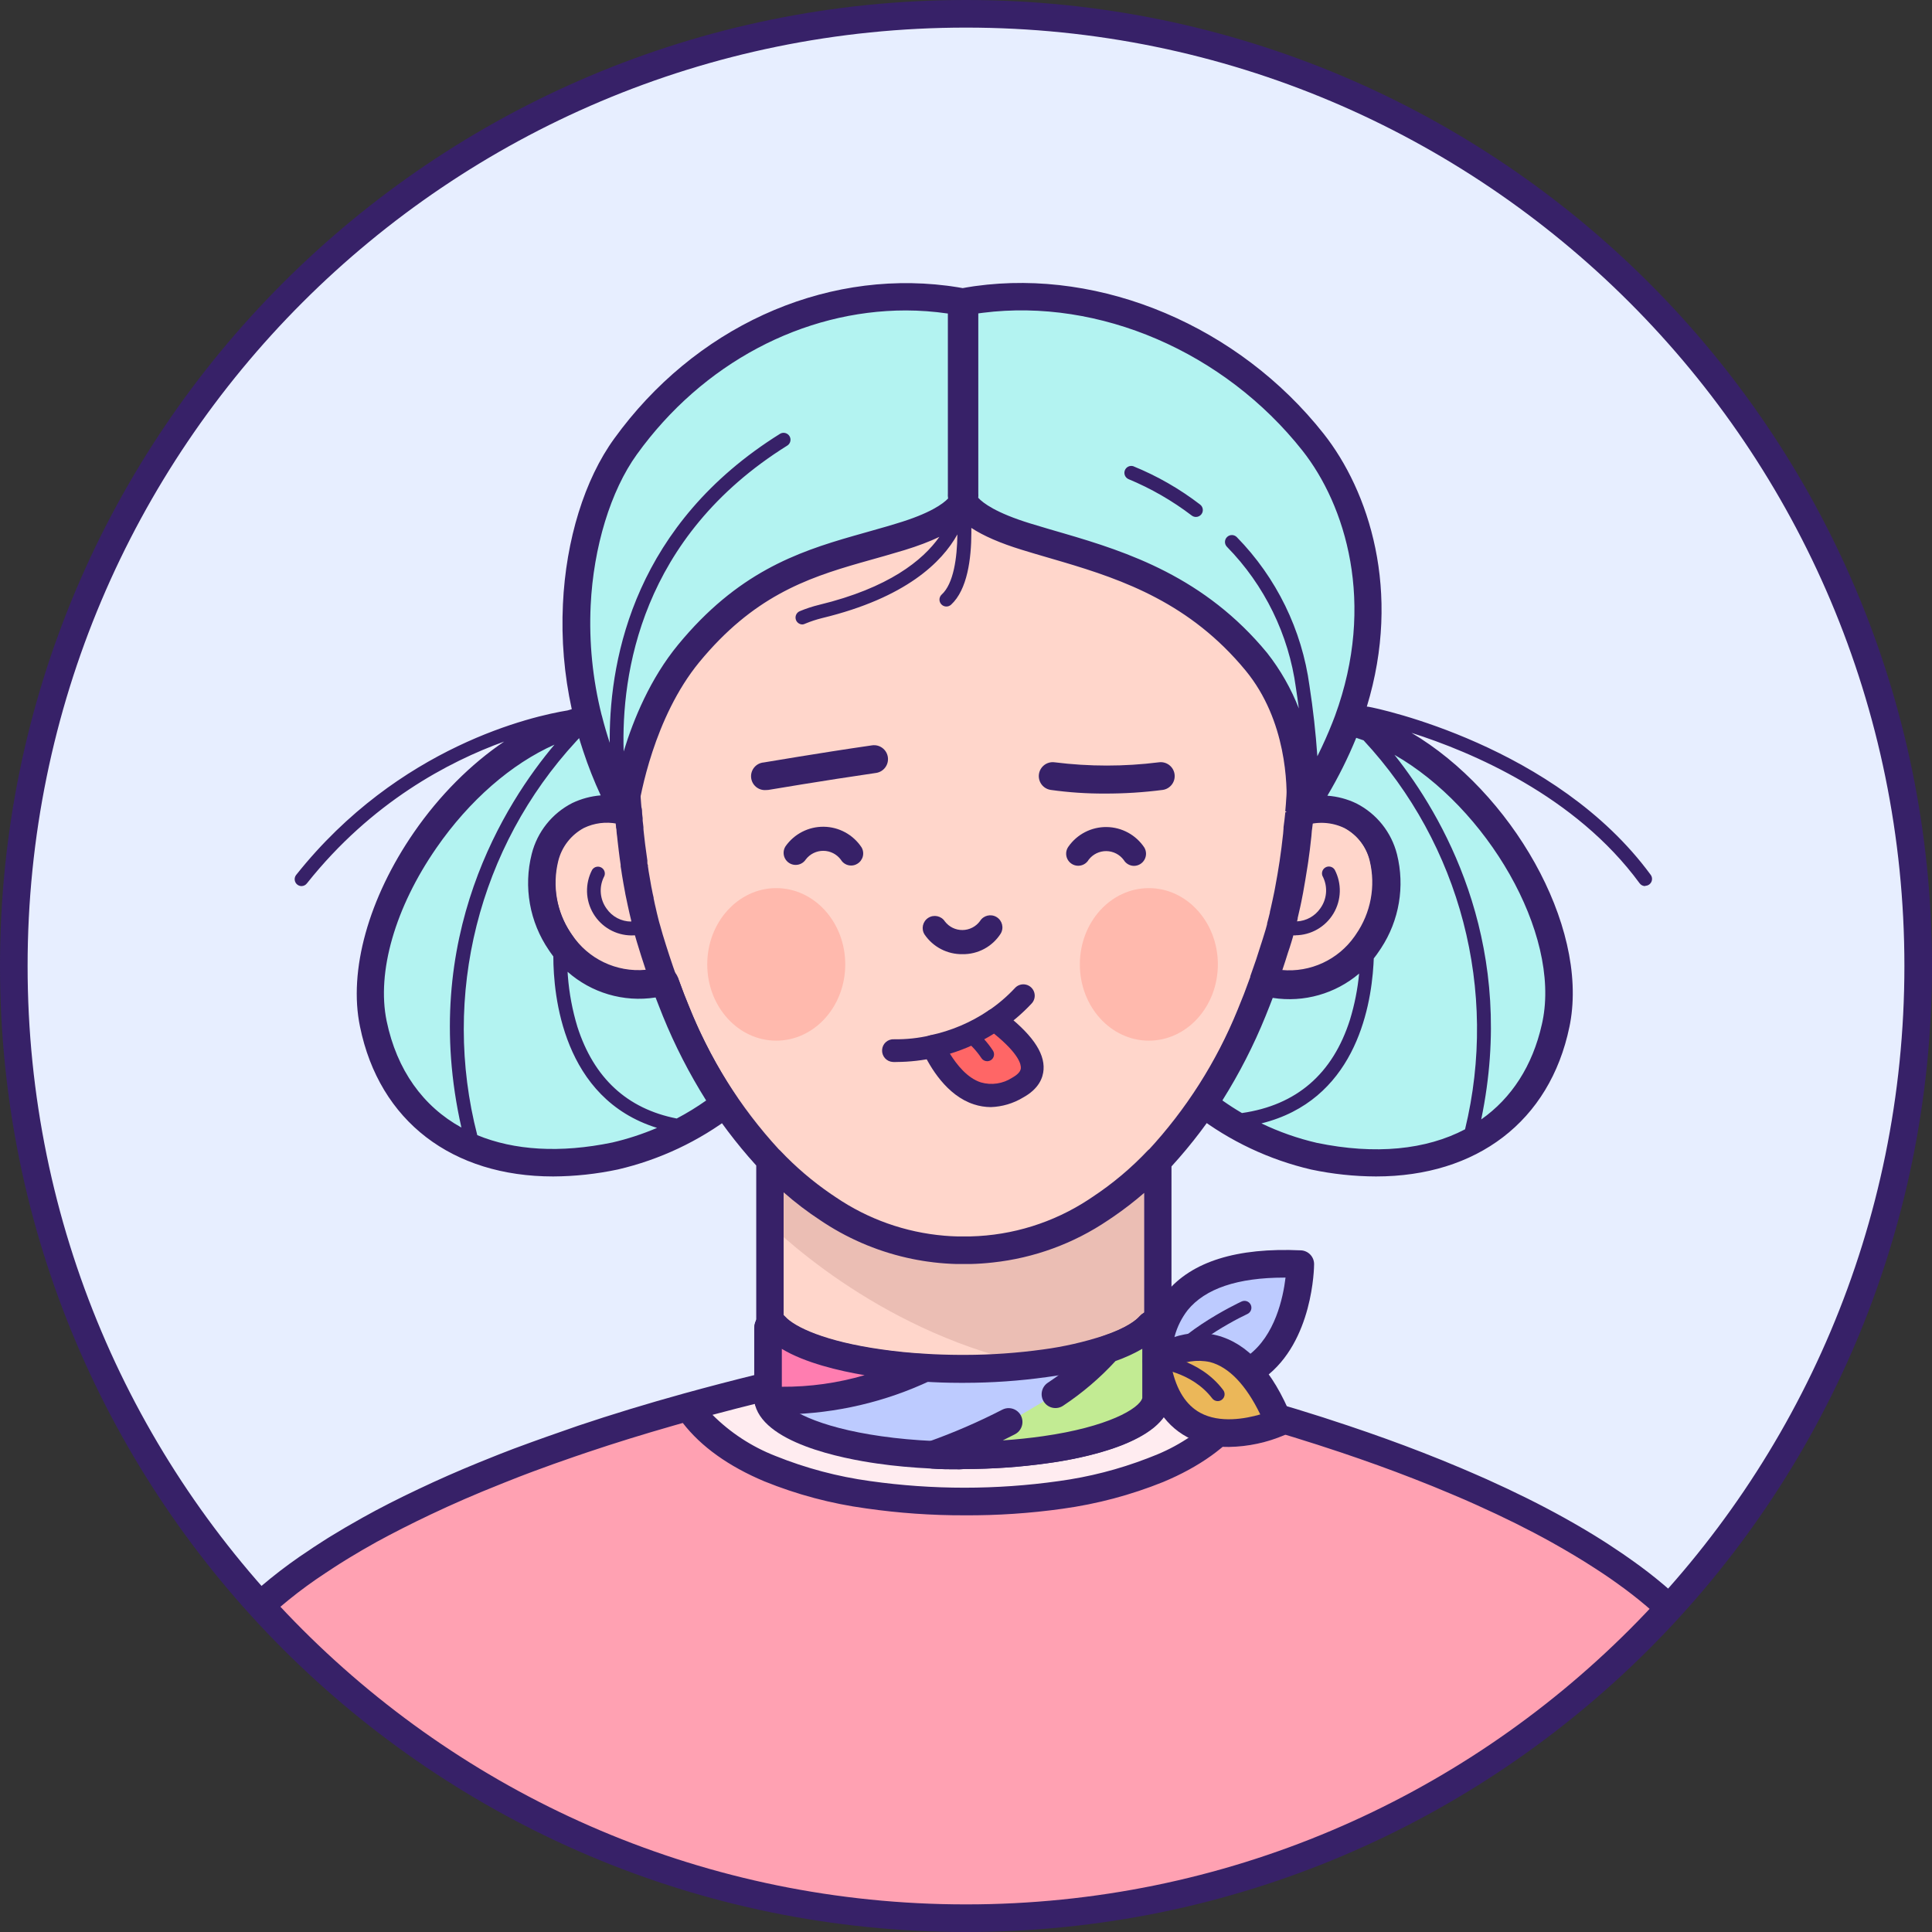 <svg width="500" height="500" viewBox="0 0 500 500" fill="none" xmlns="http://www.w3.org/2000/svg">
<rect x="0" y="0" width="500" height="500" fill="#333333" stroke="none"/>
<path fill-rule="evenodd" clip-rule="evenodd" d="M250 496.429C386.099 496.429 496.429 386.099 496.429 250C496.429 113.901 386.099 3.572 250 3.572C113.901 3.572 3.571 113.901 3.571 250C3.571 386.099 113.901 496.429 250 496.429Z" fill="#E7EEFF"/>
<mask id="mask0_0_282" style="mask-type:alpha" maskUnits="userSpaceOnUse" x="3" y="3" width="494" height="494">
<path fill-rule="evenodd" clip-rule="evenodd" d="M250 496.429C386.099 496.429 496.429 386.099 496.429 250C496.429 113.901 386.099 3.572 250 3.572C113.901 3.572 3.571 113.901 3.571 250C3.571 386.099 113.901 496.429 250 496.429Z" fill="white"/>
</mask>
<g mask="url(#mask0_0_282)">
<path fill-rule="evenodd" clip-rule="evenodd" d="M336.359 210.077L336.357 210.036C337.536 196.964 339.357 159.232 324.071 134.357C305.536 104.339 275.161 95.554 249.464 95.982C223.732 95.554 193.357 104.339 174.821 134.357C159.554 159.125 161.375 196.911 162.571 209.929V210.03C158.281 208.601 153.604 208.884 149.518 210.822C140.161 215.268 136.089 230.125 145.018 243.714C151.783 254.04 163.198 255.882 171.903 253.893C172.226 254.732 172.545 255.575 172.861 256.412C173.129 257.121 173.395 257.825 173.661 258.518L174.768 261.286C180.393 275.65 188.675 288.827 199.179 300.125C203.705 304.911 208.768 309.16 214.268 312.786C224.14 319.474 235.722 323.192 247.643 323.5H251.214C263.136 323.197 274.719 319.479 284.589 312.786C288.752 310.04 292.665 306.938 296.286 303.517C292.663 306.964 288.743 310.089 284.571 312.857C274.702 319.55 263.118 323.269 251.196 323.572H247.625C235.705 323.264 224.122 319.546 214.25 312.857C208.75 309.231 203.687 304.983 199.161 300.197V359.357C200.071 365.125 211.625 370.054 227.982 372.357C234.864 373.313 241.803 373.796 248.75 373.804H250C256.948 373.796 263.886 373.313 270.768 372.357C287.214 369.982 298.804 365.072 299.607 359.268V300.202L299.696 300.107C310.194 288.814 318.47 275.644 324.089 261.286L325.196 258.518C325.814 257.001 326.396 255.431 326.961 253.879C335.674 255.891 347.129 254.066 353.911 243.714C362.768 230.125 358.768 215.268 349.375 210.875C345.301 208.942 340.638 208.656 336.359 210.077ZM168.304 242.786C168.661 244.021 169.028 245.245 169.406 246.458C169.011 245.278 168.62 244.09 168.232 242.893C167.946 241.947 167.607 240.768 167.393 239.964L167.392 239.962L167.392 239.96C167.178 239.157 166.893 238.088 166.75 237.482C166.693 237.24 166.648 237.035 166.601 236.826L166.6 236.823C166.53 236.507 166.457 236.179 166.339 235.697C166.241 235.295 166.156 234.88 166.071 234.464C165.987 234.049 165.902 233.634 165.804 233.232C165.607 232.429 165.446 231.625 165.286 230.786L165.179 230.232C164.982 229.161 164.786 228.072 164.607 226.964C164.464 226.191 164.339 225.405 164.232 224.607C164.214 224.515 164.194 224.422 164.174 224.329L164.173 224.326C164.096 223.968 164.018 223.604 164.018 223.25C163.857 222.125 163.696 220.982 163.554 219.822C163.387 218.548 163.244 217.316 163.125 216.125C163.018 215.625 162.964 215.125 162.964 214.625C162.964 214.625 163.089 214.286 162.964 214.018C162.896 213.873 162.892 213.638 162.887 213.419C162.884 213.235 162.88 213.062 162.839 212.964C162.784 212.833 162.784 212.809 162.779 212.682C162.775 212.602 162.771 212.482 162.75 212.268L162.74 212.172L162.733 212.101C162.738 212.124 162.744 212.144 162.75 212.161C162.791 212.274 162.787 212.34 162.783 212.418C162.777 212.512 162.771 212.623 162.839 212.857C162.907 213.091 162.912 213.266 162.916 213.441C162.92 213.587 162.924 213.732 162.964 213.911C163.054 214.304 163.054 214.518 163.054 214.518C163.068 214.718 163.094 214.918 163.119 215.118C163.158 215.418 163.196 215.718 163.196 216.018C163.312 217.178 163.459 218.368 163.594 219.46L163.625 219.714C163.768 220.875 163.929 222.018 164.089 223.143C164.114 223.298 164.137 223.456 164.16 223.614C164.202 223.91 164.245 224.209 164.304 224.5C164.411 225.298 164.536 226.084 164.679 226.857C164.857 227.964 165.054 229.054 165.25 230.125L165.357 230.679C165.438 231.098 165.527 231.5 165.616 231.902C165.705 232.304 165.795 232.706 165.875 233.125C165.967 233.603 166.087 234.134 166.197 234.617C166.28 234.982 166.357 235.321 166.411 235.589C166.536 236.214 166.679 236.804 166.821 237.375L166.933 237.814C167.097 238.459 167.245 239.038 167.464 239.857C167.732 240.857 168.018 241.839 168.304 242.786ZM162.634 211.151C162.641 211.261 162.649 211.369 162.657 211.471C162.623 211.182 162.595 210.883 162.59 210.572C162.607 210.764 162.621 210.962 162.634 211.151Z" fill="#FFD6CB"/>
<path d="M28.571 496.429C28.918 495.049 29.1 494.313 29.454 492.974C29.701 492.043 29.944 491.123 30.178 490.214C31.178 486.643 32.196 483.072 33.232 479.804C33.356 479.409 33.48 479.017 33.603 478.626C33.871 477.778 34.136 476.938 34.393 476.107C34.678 475.214 34.964 474.322 35.25 473.5C36.036 471.143 36.821 468.857 37.607 466.661C39.381 461.732 41.167 457.197 42.964 453.054C43.411 452 43.857 450.964 44.303 449.964L44.571 449.375C45.536 447.161 46.518 445.089 47.5 443.125C50.291 437.275 53.602 431.687 57.393 426.429C57.443 426.354 57.497 426.282 57.549 426.213L57.549 426.213C57.609 426.134 57.667 426.058 57.714 425.982C58.696 424.697 59.643 423.536 60.553 422.536L60.661 422.411C61.302 421.689 61.983 420.988 62.66 420.291C62.887 420.057 63.114 419.823 63.339 419.589C69.098 413.797 75.434 408.609 82.25 404.107L84.321 402.732C85.369 402.042 86.44 401.363 87.536 400.697C90.178 399.054 92.893 397.464 95.696 395.911C100.321 393.339 105.107 390.911 109.982 388.607C115.875 385.822 121.875 383.25 127.839 380.822L131.893 379.214C133.053 378.75 134.232 378.304 135.464 377.875C140.678 375.893 145.857 374.072 150.911 372.375C160.696 369.089 169.964 366.339 178.143 364.072C186.607 361.732 193.857 359.911 199.196 358.625C199.17 358.874 199.17 359.126 199.196 359.375C200.107 365.143 211.696 370.089 228.018 372.375C234.899 373.33 241.838 373.814 248.786 373.822H250.036C256.983 373.814 263.922 373.33 270.804 372.375C287.25 370.054 298.839 365.089 299.643 359.286C299.66 359.066 299.66 358.845 299.643 358.625C305 359.929 312.321 361.75 320.839 364.107C328.982 366.357 338.196 369.107 347.928 372.375C354.107 374.447 360.428 376.714 366.875 379.214C370.149 380.476 373.417 381.804 376.678 383.197L380.411 384.786L383.411 386.107C390.143 389.143 396.768 392.393 403.053 395.911C406.982 398.089 410.803 400.357 414.446 402.732L415.464 403.411C417.25 404.554 419.036 405.732 420.607 406.982C425.886 410.723 430.838 414.905 435.411 419.482C436.375 420.447 437.303 421.429 438.196 422.429C439.286 423.635 440.312 424.899 441.268 426.214V426.322C442.089 427.429 442.946 428.643 443.786 429.893C446.514 434.095 448.983 438.461 451.178 442.964C452.232 445.107 453.286 447.375 454.375 449.804C455.053 451.339 455.732 452.929 456.411 454.572C456.875 455.677 457.326 456.811 457.787 457.974L457.946 458.375C458.958 460.947 459.976 463.655 461 466.5C461.786 468.697 462.571 470.982 463.357 473.339C464.262 476.113 465.173 478.994 466.089 481.982C466.219 482.421 466.351 482.862 466.484 483.306L466.488 483.32L466.489 483.323C466.738 484.154 466.989 484.993 467.232 485.839L467.341 486.219C467.689 487.426 468.073 488.762 468.429 490.054C469.054 492.268 469.089 494.089 469.642 496.429H28.571Z" fill="#FFA1B2"/>
<g style="mix-blend-mode:soft-light" opacity="0.8">
<path d="M320.929 364.089C316.518 370.839 309.143 376.197 299.679 380.161C291.583 383.427 283.114 385.677 274.464 386.857C257.921 389.19 241.133 389.19 224.589 386.857C215.891 385.664 207.373 383.397 199.232 380.107C189.822 376.143 182.5 370.786 178.107 364.036C186.572 361.697 193.822 359.875 199.161 358.589C199.135 358.839 199.135 359.09 199.161 359.339C200.072 365.107 211.661 370.054 227.982 372.339C234.864 373.295 241.803 373.778 248.75 373.786H250C256.948 373.778 263.886 373.295 270.768 372.339C287.214 370.018 298.804 365.054 299.607 359.25C299.625 359.03 299.625 358.809 299.607 358.589C305.107 359.911 312.411 361.732 320.929 364.089Z" fill="white"/>
</g>
<g style="mix-blend-mode:multiply" opacity="0.15">
<path fill-rule="evenodd" clip-rule="evenodd" d="M296.036 303.786V356.107C251.536 356.804 218.571 333.893 202.839 320.197V303.75C206.379 307.132 210.222 310.181 214.321 312.857C224.197 319.539 235.777 323.257 247.696 323.572H251.268C263.187 323.257 274.768 319.539 284.643 312.857C288.703 310.179 292.516 307.143 296.036 303.786Z" fill="#7C3830"/>
</g>
<path fill-rule="evenodd" clip-rule="evenodd" d="M251.405 92.502L249.607 92.518C229.965 92.161 193.786 96.965 172.107 132.572C158.313 154.962 157.857 186.762 158.887 204.188L158.974 205.569C155.23 205.217 151.43 205.875 147.982 207.518C142.75 210.188 138.924 214.984 137.482 220.679C135.315 229.276 136.969 238.391 142.018 245.679L142.367 246.206C147.562 253.862 156.293 258.382 165.572 258.179C166.928 258.145 168.279 258.026 169.616 257.82C169.875 258.516 170.14 259.214 170.411 259.911L171.518 262.697C177.149 276.991 185.317 290.146 195.623 301.529L195.714 301.627L195.715 355.746C189.544 357.259 183.316 358.893 177.018 360.625C167.286 363.322 158.322 366.054 149.607 368.982C143.947 370.947 138.839 372.732 134.054 374.518C133.649 374.661 133.268 374.802 132.89 374.945L129.121 376.404C128.211 376.762 127.298 377.131 126.393 377.5L123.777 378.554C118.55 380.687 113.355 382.972 108.304 385.375C103.161 387.804 98.268 390.286 93.804 392.786C90.732 394.5 88.018 396.09 85.536 397.625L84.686 398.148C83.844 398.67 83.027 399.192 82.25 399.715C81.518 400.179 80.786 400.661 80.125 401.125C73.118 405.706 66.597 410.99 60.661 416.893C60.108 417.526 59.561 418.081 59.042 418.606C58.639 419.014 58.252 419.406 57.893 419.804L57.768 419.964C56.84 420.964 55.84 422.179 54.732 423.643C54.663 423.719 54.603 423.803 54.554 423.893L54.375 424.125L53.407 425.489C49.893 430.513 46.8 435.821 44.161 441.357C43.294 442.952 42.59 444.473 41.934 445.961L41.161 447.732L40.434 449.369C40.131 450.062 39.834 450.768 39.536 451.482L38.941 452.892C37.353 456.697 35.766 460.857 34.179 465.286C33.393 467.5 32.59 469.822 31.804 472.197L31.505 473.082L30.911 474.875L29.331 479.975C28.747 481.87 28.157 483.86 27.566 485.923L26.679 489.072C26.397 490.181 26.102 491.308 25.805 492.444L25.803 492.45C25.498 493.616 25.191 494.79 24.893 495.964L24.411 497.75C24.259 498.339 24.262 499.386 24.108 500H475.001L473.607 495.268C473.607 495.268 472.5 491.089 471.929 489.089C471.643 488.036 471.34 486.964 471.036 485.929L470.732 484.839L469.572 480.929C469.114 479.523 468.684 478.141 468.261 476.782L468.26 476.777L468.259 476.775C467.774 475.218 467.299 473.692 466.804 472.197C466.018 469.822 465.214 467.5 464.429 465.286C463.375 462.411 462.34 459.607 461.322 457.054L461.161 456.607C460.697 455.429 460.232 454.286 459.768 453.197C459.089 451.518 458.393 449.911 457.697 448.339C456.813 446.371 455.999 444.603 455.218 442.961L454.447 441.357C452.18 436.743 449.646 432.265 446.857 427.947C446.494 427.435 446.143 426.92 445.786 426.397L445.785 426.395L445.78 426.388L445.776 426.382L445.775 426.38C445.276 425.649 444.766 424.902 444.197 424.125L444.054 423.947C442.893 422.375 441.786 421.018 440.84 419.982C439.893 418.947 438.911 417.893 437.929 416.911C433.212 412.19 428.105 407.877 422.661 404.018C420.875 402.732 419.107 401.518 417.447 400.447C417.072 400.197 416.697 399.929 416.375 399.732L415.181 398.96C411.971 396.906 408.544 394.879 404.75 392.768C398.697 389.411 392.179 386.161 384.786 382.84L381.732 381.5L380.786 381.089L378 379.893C374.804 378.536 371.572 377.232 368.089 375.875C362.036 373.518 355.786 371.268 348.982 368.982C340.197 366.018 331.018 363.232 321.714 360.661C316.142 359.113 311.158 357.818 307.021 356.777L303.177 355.82L303.18 301.869C313.65 290.402 321.936 277.115 327.625 262.661L328.75 259.84C328.994 259.208 329.236 258.57 329.475 257.934C330.756 258.092 332.047 258.174 333.34 258.179C342.78 258.375 351.652 253.682 356.804 245.768L357.228 245.139C361.94 237.958 363.446 229.123 361.357 220.768C359.904 215.075 356.072 210.281 350.839 207.607C347.544 206.034 343.923 205.364 340.34 205.62C341.456 188.523 341.341 155.535 327.197 132.59C305.857 98.033 271.243 92.494 251.405 92.502ZM174.31 368.941L176.707 368.261C181.449 374.391 188.538 379.467 197.822 383.375C206.269 386.798 215.112 389.15 224.143 390.375C232.577 391.588 241.087 392.184 249.607 392.161C258.096 392.211 266.576 391.644 274.982 390.464C283.919 389.235 292.669 386.908 301.036 383.536C310.438 379.612 317.599 374.466 322.363 368.292C330.744 370.648 339.002 373.193 346.947 375.857C353.643 378.107 359.786 380.322 365.732 382.643C369.143 383.964 372.322 385.25 375.465 386.589L379.161 388.161L382.089 389.464C389.286 392.697 395.643 395.857 401.518 399.125C405.607 401.411 409.286 403.607 412.75 405.857L414.713 407.143C416.03 408.014 417.375 408.943 418.732 409.929C423.828 413.56 428.607 417.616 433.018 422.054L433.027 422.063L433.028 422.064L433.031 422.067C433.92 422.973 434.826 423.898 435.697 424.893C436.703 425.999 437.645 427.162 438.518 428.375L438.679 428.572C439.554 429.732 440.304 430.839 441.036 431.964C443.67 436.043 446.056 440.277 448.179 444.643L448.549 445.397C449.169 446.67 449.807 448.032 450.479 449.51L451.304 451.34C451.982 452.857 452.643 454.411 453.322 456.054L453.768 457.136C454.066 457.865 454.363 458.607 454.661 459.357L454.822 459.786C455.804 462.268 456.822 464.964 457.839 467.804L458.426 469.444C459.009 471.102 459.585 472.813 460.161 474.554L460.71 476.209C461.439 478.434 462.161 480.728 462.875 483.089L463.286 484.464L464.322 488C464.411 488.319 464.502 488.639 464.594 488.962C464.796 489.67 465 490.389 465.197 491.125L465.75 493.125L33.036 492.857L34.06 489.595C34.95 486.425 35.837 483.427 36.697 480.661L37.857 476.982C37.928 476.767 37.997 476.553 38.066 476.341L38.075 476.315L38.077 476.307C38.283 475.671 38.485 475.05 38.697 474.429L39.166 473.034C39.79 471.187 40.407 469.389 41.036 467.661C42.697 462.804 44.482 458.304 46.268 454.232C46.697 453.214 47.143 452.197 47.572 451.232L48.381 449.399C49.092 447.809 49.857 446.2 50.715 444.5C53.404 438.864 56.602 433.485 60.268 428.429L60.625 427.929L60.912 427.567C61.757 426.503 62.495 425.571 63.09 424.929L63.357 424.643C64.107 423.75 65 422.857 65.893 421.964C71.495 416.4 77.645 411.416 84.25 407.089L86.286 405.75C87.304 405.089 88.322 404.429 89.411 403.768L90.325 403.204C92.484 401.882 94.819 400.525 97.429 399.072C101.75 396.714 106.482 394.304 111.5 391.929C117.268 389.197 123.214 386.607 129.214 384.232L130.403 383.75L134.381 382.179C135.139 381.883 135.905 381.589 136.679 381.304L138.107 380.768C141.462 379.517 144.969 378.262 148.722 376.972L152 375.857C159.158 373.447 166.502 371.172 174.31 368.941ZM184.393 366.157C188.516 365.055 192.642 363.992 196.732 362.982C201.168 370.96 217.454 374.461 226.094 375.788L227.536 376C234.583 376.981 241.689 377.476 248.804 377.482H250.072C257.181 377.477 264.281 376.981 271.322 376C279.216 374.897 296.294 371.631 301.647 363.858C301.843 363.579 302.024 363.294 302.189 363.003L302.186 363.002L302.25 362.893C302.23 362.93 302.21 362.966 302.189 363.003C304.675 363.572 307.543 364.297 310.758 365.145L314.781 366.219C310.113 370.867 304.525 374.491 298.375 376.857L296.904 377.436C289.53 380.27 281.85 382.24 274.018 383.304C257.825 385.589 241.39 385.589 225.197 383.304C216.793 382.154 208.564 379.971 200.697 376.804C194.553 374.41 188.976 370.761 184.322 366.089L184.393 366.157ZM202.804 308.572V358.947C203.589 361.697 211.875 366.429 228.554 368.768C235.275 369.706 242.053 370.177 248.839 370.179H250.072C256.852 370.176 263.624 369.705 270.34 368.768C277.467 367.762 283.059 366.326 287.189 364.797L287.549 364.662C293.011 362.567 295.752 360.324 295.964 358.786C295.966 358.444 296.014 358.107 296.105 357.784L296.108 308.727C293.577 310.921 290.923 312.971 288.159 314.868L286.768 315.804C277.842 321.844 267.593 325.583 256.933 326.73C255.026 326.945 253.107 327.077 251.179 327.125H247.697L247.583 327.12L247.554 327.125C245.591 327.072 243.637 326.932 241.697 326.706L239.892 326.47L238.853 326.312L237.354 326.054L236.156 325.822C228.056 324.177 220.306 321.02 213.323 316.484L212.375 315.857C209.015 313.66 205.817 311.225 202.804 308.572ZM247.787 99.684L249.465 99.697C267.482 99.411 300.768 103.75 320.893 136.375C335.178 159.533 333.806 195.554 332.772 208.258L332.643 209.75V209.982L335.894 210.258L332.697 210.179L332.695 210.199L332.643 210.197C332.56 211 332.48 211.699 332.412 212.273L332.179 214.072C332.17 214.173 332.17 214.274 332.179 214.375L332.072 215.732C331.786 218.304 331.518 220.518 331.161 222.875C330.804 225.232 330.411 227.518 330 229.679L329.793 230.775C329.649 231.508 329.494 232.238 329.34 232.929L328.883 234.995L328.643 236.018V236.179C328.527 236.679 328.406 237.152 328.286 237.612L327.929 238.964L327.93 239.159C327.69 240.117 327.433 240.953 327.161 241.822L326.784 243.038L326.453 244.077L326.375 244.304C325.572 246.929 324.661 249.661 323.572 252.661V252.839C323.142 254.042 322.69 255.244 322.251 256.409L321.929 257.268L320.266 261.407C314.81 274.796 306.985 287.096 297.161 297.714L297.491 297.352C297.344 297.461 297.203 297.582 297.072 297.714C292.739 302.311 287.885 306.386 282.607 309.857L281.732 310.443C272.643 316.406 262.061 319.714 251.179 319.982H247.697C247.338 319.973 246.979 319.96 246.62 319.944L245.709 319.896L244.376 319.798C234.345 318.949 224.68 315.534 216.322 309.857L215.113 309.046C210.31 305.76 205.871 301.967 201.875 297.732C201.772 297.624 201.663 297.522 201.546 297.433C191.505 286.512 183.571 273.827 178.143 260.018L177.054 257.304C176.869 256.822 176.685 256.332 176.5 255.838L175.393 252.857L175.072 252.679C173.822 249.197 172.625 245.536 171.5 241.822C171.375 241.395 171.233 240.89 171.099 240.407L171.097 240.402L170.967 239.935L170.598 238.662C170.532 238.425 170.466 238.167 170.398 237.893L169.991 236.244C169.968 236.145 169.946 236.047 169.924 235.946C169.907 235.869 169.889 235.79 169.872 235.71C169.812 235.434 169.747 235.137 169.661 234.786L169.484 234.043C169.367 233.54 169.256 233.024 169.161 232.5V232.322C168.982 231.589 168.822 230.839 168.679 230.036L168.572 229.536L167.877 225.543C167.796 225.064 167.72 224.572 167.661 224.072C167.661 224.048 167.675 224.042 167.689 224.036C167.716 224.024 167.744 224.012 167.661 223.857C167.536 223.625 167.536 223.375 167.536 223.143V222.679C167.482 222.316 167.431 221.945 167.38 221.57L166.954 218.447C166.841 217.577 166.737 216.67 166.643 215.732L166.543 214.826L166.518 214.375C166.528 214.262 166.528 214.149 166.518 214.036L166.321 212.39L166.322 211.75C166.31 211.605 166.289 211.447 166.266 211.274C166.218 210.912 166.161 210.483 166.161 209.964L166.15 209.69C166.129 209.418 166.078 209.153 165.998 208.899L165.907 207.817C164.874 194.745 163.647 159.321 177.804 136.375C197.342 104.729 229.281 99.697 247.787 99.684ZM340.114 212.879L339.767 212.935L339.563 214.58C339.537 214.767 339.516 214.908 339.5 215L339.393 216.34C339.127 218.824 338.862 221.062 338.56 223.078L338.429 223.929L338.334 224.521L338.333 224.528C337.999 226.619 337.623 228.971 337.232 231.072C337.089 231.857 336.939 232.627 336.78 233.392L336.536 234.536L336.479 234.795C336.255 235.819 336.07 236.666 335.839 237.589V237.768L335.67 238.453C338.062 238.329 340.29 237.109 341.679 235.107C343.397 232.746 343.679 229.631 342.411 227C341.88 226.172 342.119 225.069 342.947 224.536C343.775 224.005 344.878 224.244 345.411 225.072C347.292 228.649 347.173 232.947 345.098 236.415C343.023 239.883 339.291 242.02 335.25 242.054L335.322 242.089C335.12 242.089 334.919 242.081 334.718 242.067L334.461 242.972L334.197 243.857C333.893 244.857 333.643 245.643 333.339 246.5C332.897 247.941 332.408 249.455 331.871 251.043L331.732 251.036C339.141 251.719 346.329 248.374 350.581 242.306L350.911 241.822C354.771 236.266 356.071 229.326 354.482 222.75C353.59 219.044 351.152 215.897 347.786 214.107C345.57 213.04 343.112 212.598 340.676 212.816L340.114 212.879ZM151.036 214.054C152.87 213.175 154.877 212.717 156.911 212.715C157.733 212.727 158.552 212.817 159.357 212.982V213.393C159.413 213.589 159.416 213.756 159.418 213.914C159.42 214.058 159.422 214.195 159.464 214.34C159.518 214.522 159.54 214.678 159.548 214.805L159.554 215.018C159.583 215.509 159.636 215.997 159.714 216.482C159.756 216.911 159.802 217.338 159.849 217.761L160.143 220.25C160.286 221.465 160.447 222.625 160.625 223.822V224.232L160.786 225.197C160.84 225.607 160.902 226.018 160.967 226.415L161.35 228.679C161.465 229.334 161.589 229.991 161.713 230.653L161.768 230.947L161.857 231.465L162.462 234.335L162.929 236.447L163.357 238.232V238.429L163.375 238.5C160.829 238.502 158.422 237.251 156.964 235.125C155.259 232.765 154.985 229.659 156.25 227.036C156.781 226.207 156.542 225.105 155.715 224.572C154.886 224.041 153.784 224.28 153.25 225.107C151.369 228.684 151.488 232.983 153.563 236.451C155.638 239.919 159.37 242.056 163.411 242.089C163.716 242.095 164.021 242.085 164.325 242.061L164.433 242.052L164.59 242.036C164.537 242.042 164.485 242.047 164.433 242.052C164.397 242.055 164.361 242.058 164.325 242.061L164.321 242.061L164.84 243.84C165.572 246.268 166.322 248.643 167.107 250.982C159.504 251.688 152.13 248.145 147.929 241.768L147.55 241.208C143.974 235.755 142.811 229.053 144.357 222.697C145.244 218.993 147.675 215.846 151.036 214.054Z" fill="#372168"/>
<path fill-rule="evenodd" clip-rule="evenodd" d="M302.189 363.003C302.21 362.966 302.23 362.93 302.25 362.893L302.186 363.002L302.189 363.003ZM164.433 242.052L164.59 242.036C164.537 242.042 164.485 242.047 164.433 242.052Z" fill="#372168"/>
<g style="mix-blend-mode:multiply" opacity="0.15">
<path fill-rule="evenodd" clip-rule="evenodd" d="M218.75 249.583C218.75 260.484 210.755 269.32 200.893 269.32C191.031 269.32 183.036 260.484 183.036 249.583C183.036 238.683 191.031 229.846 200.893 229.846C210.755 229.846 218.75 238.683 218.75 249.583ZM315.179 249.583C315.179 260.484 307.184 269.32 297.321 269.32C287.459 269.32 279.464 260.484 279.464 249.583C279.464 238.683 287.459 229.846 297.321 229.846C307.184 229.846 315.179 238.683 315.179 249.583Z" fill="#FF1300"/>
</g>
<path fill-rule="evenodd" clip-rule="evenodd" d="M263.375 281.572C251.25 288.304 244 276.214 241.464 270.857C247.17 269.636 252.589 267.332 257.429 264.072C265.161 269.839 271.464 277.072 263.375 281.572Z" fill="#FF6666"/>
<path fill-rule="evenodd" clip-rule="evenodd" d="M252.036 285.804C253.454 286.27 254.936 286.511 256.429 286.518C259.353 286.42 262.205 285.578 264.714 284.072C268.911 281.786 269.929 278.875 270.071 276.822C270.393 272.286 266.821 267.322 259.179 261.572C258.153 260.838 256.775 260.838 255.75 261.572C251.227 264.623 246.158 266.775 240.821 267.911C239.944 268.099 239.201 268.676 238.801 269.479C238.401 270.282 238.389 271.223 238.768 272.036C240.714 276.197 245 283.518 252.036 285.804ZM245.841 272.703C245.828 272.683 245.816 272.663 245.803 272.643V272.714C245.816 272.711 245.828 272.707 245.841 272.703ZM253.857 280.125C250.328 278.99 247.627 275.566 245.841 272.703C249.856 271.477 253.691 269.727 257.25 267.5C263.857 272.857 264.25 275.571 264.196 276.429C264.143 277.286 263.375 278.125 261.928 278.929C259.539 280.479 256.594 280.916 253.857 280.125Z" fill="#372168"/>
<path d="M232.089 274.839C231.75 274.862 231.41 274.862 231.071 274.839C230.29 274.798 229.556 274.447 229.034 273.864C228.511 273.281 228.242 272.514 228.286 271.732C228.322 270.95 228.672 270.216 229.257 269.695C229.842 269.174 230.612 268.911 231.393 268.964C234.56 269.01 237.72 268.668 240.804 267.946C242.378 267.623 243.922 268.621 244.273 270.19C244.623 271.758 243.652 273.319 242.089 273.696C238.806 274.434 235.454 274.817 232.089 274.839Z" fill="#372168"/>
<path d="M255.482 274.643C254.888 274.644 254.333 274.349 254 273.857C252.831 272.094 251.398 270.522 249.75 269.197C249.016 268.585 248.893 267.504 249.472 266.743C250.051 265.983 251.125 265.813 251.911 266.357C253.875 267.907 255.575 269.765 256.946 271.857C257.503 272.671 257.296 273.782 256.482 274.339C256.183 274.532 255.837 274.637 255.482 274.643Z" fill="#372168"/>
<path d="M257.411 266.946C256.135 266.925 255.019 266.084 254.644 264.864C254.27 263.645 254.724 262.323 255.768 261.589C258.258 259.91 260.552 257.958 262.607 255.768C263.314 254.945 264.416 254.578 265.475 254.811C266.534 255.044 267.38 255.84 267.676 256.884C267.972 257.927 267.672 259.049 266.893 259.804C264.539 262.317 261.909 264.557 259.054 266.482C258.565 266.798 257.993 266.959 257.411 266.946Z" fill="#372168"/>
<path d="M249.059 246.94C245.159 246.993 241.492 245.089 239.291 241.869C238.354 240.419 238.77 238.484 240.219 237.548C241.669 236.611 243.604 237.026 244.541 238.476C245.628 239.89 247.316 240.711 249.099 240.694C250.882 240.676 252.553 239.822 253.612 238.387C254.51 236.907 256.436 236.436 257.916 237.333C259.395 238.231 259.867 240.157 258.969 241.637C256.809 245.003 253.058 247.011 249.059 246.94Z" fill="#372168"/>
<path d="M293.506 224.089C292.409 224.089 291.392 223.513 290.828 222.572C289.769 221.137 288.097 220.282 286.314 220.265C284.531 220.247 282.843 221.068 281.756 222.482C281.183 223.486 280.103 224.092 278.948 224.057C277.792 224.023 276.75 223.353 276.239 222.316C275.728 221.279 275.831 220.045 276.506 219.107C278.76 215.888 282.459 213.99 286.389 214.036C290.319 214.083 293.972 216.068 296.149 219.339C296.723 220.304 296.739 221.503 296.19 222.483C295.641 223.463 294.611 224.075 293.488 224.089H293.506Z" fill="#372168"/>
<path d="M220.279 224C219.19 224.004 218.179 223.434 217.619 222.5C216.56 221.065 214.888 220.211 213.105 220.193C211.322 220.176 209.634 220.997 208.547 222.411C207.941 223.348 206.881 223.892 205.765 223.836C204.65 223.78 203.65 223.133 203.14 222.139C202.631 221.146 202.691 219.956 203.297 219.018C205.556 215.806 209.253 213.914 213.18 213.961C217.106 214.007 220.757 215.986 222.94 219.25C223.372 219.957 223.504 220.808 223.306 221.612C223.108 222.417 222.597 223.11 221.886 223.536C221.406 223.84 220.848 224.001 220.279 224Z" fill="#372168"/>
<path d="M285.946 205.375C281.257 205.396 276.572 205.08 271.929 204.429C270.653 204.244 269.572 203.392 269.095 202.194C268.617 200.997 268.814 199.635 269.612 198.623C270.411 197.61 271.688 197.101 272.964 197.286C281.905 198.408 290.952 198.408 299.893 197.286C301.865 197.005 303.692 198.376 303.973 200.348C304.254 202.321 302.883 204.147 300.911 204.429C295.949 205.071 290.95 205.387 285.946 205.375Z" fill="#372168"/>
<path d="M198.25 204.464C196.278 204.627 194.547 203.16 194.384 201.188C194.221 199.215 195.688 197.484 197.661 197.322C197.804 197.322 211.839 194.893 225.696 192.893C227.669 192.612 229.496 193.983 229.777 195.955C230.058 197.928 228.687 199.755 226.714 200.036C212.946 202.036 199 204.411 198.857 204.429C198.656 204.459 198.453 204.471 198.25 204.464Z" fill="#372168"/>
<path d="M249.225 129.567C248.213 131.639 244.739 135.239 233.059 138.822C230.493 139.615 227.911 140.343 225.318 141.074C209.862 145.431 193.964 149.913 178.184 169.072C164.764 185.375 161.621 208.841 161.492 209.843L161.577 210.001C157.603 208.966 153.393 209.364 149.684 211.126C140.327 215.572 136.327 230.429 145.184 244.019C151.97 254.376 163.434 256.197 172.148 254.179C172.72 255.751 173.309 257.34 173.934 258.876L175.041 261.644C178.405 270.073 182.617 278.138 187.612 285.715C179.183 292.128 169.496 296.691 159.184 299.108C127.327 305.733 102.487 293.394 96.559 264.894C90.63 236.394 119.934 192.84 151.898 186.215H152.269L152.237 186.09C149.778 176.424 148.767 166.446 149.237 156.483C150.041 139.322 155.237 124.644 161.862 115.411C181.291 88.519 212.755 72.876 245.595 77.429C247.38 77.679 248.72 77.929 249.273 78.037H249.612V78.215C250.269 78.088 251.348 77.884 252.809 77.679C285.648 73.126 319.148 88.537 339.72 114.572C351.39 129.026 360.189 155.374 348.833 186.542C380.163 194.094 408.54 236.847 402.684 264.929C396.755 293.501 371.934 305.769 340.059 299.144C329.689 296.711 319.951 292.111 311.487 285.644C316.515 278.074 320.752 270.008 324.13 261.572L325.237 258.804C325.503 258.111 325.769 257.408 326.037 256.699C326.362 255.838 326.69 254.97 327.023 254.108C335.737 256.126 347.202 254.304 353.987 243.947C362.916 230.358 358.845 215.501 349.487 211.054C345.428 209.124 340.781 208.836 336.515 210.247C336.494 210.278 336.473 210.309 336.452 210.34V209.733C336.72 206.001 337.487 186.376 325.13 171.358C308.89 151.621 288.801 145.778 271.984 140.888C269.736 140.234 267.547 139.598 265.434 138.947C253.595 135.376 250.184 131.644 249.237 129.59C249.233 129.583 249.229 129.575 249.225 129.567Z" fill="#8BCBC9"/>
<path d="M249.225 129.567C248.213 131.639 244.739 135.239 233.059 138.822C230.493 139.615 227.911 140.343 225.318 141.074C209.862 145.431 193.964 149.913 178.184 169.072C164.764 185.375 161.621 208.841 161.492 209.843L161.577 210.001C157.603 208.966 153.393 209.364 149.684 211.126C140.327 215.572 136.327 230.429 145.184 244.019C151.97 254.376 163.434 256.197 172.148 254.179C172.72 255.751 173.309 257.34 173.934 258.876L175.041 261.644C178.405 270.073 182.617 278.138 187.612 285.715C179.183 292.128 169.496 296.691 159.184 299.108C127.327 305.733 102.487 293.394 96.559 264.894C90.63 236.394 119.934 192.84 151.898 186.215H152.269L152.237 186.09C149.778 176.424 148.767 166.446 149.237 156.483C150.041 139.322 155.237 124.644 161.862 115.411C181.291 88.519 212.755 72.876 245.595 77.429C247.38 77.679 248.72 77.929 249.273 78.037H249.612V78.215C250.269 78.088 251.348 77.884 252.809 77.679C285.648 73.126 319.148 88.537 339.72 114.572C351.39 129.026 360.189 155.374 348.833 186.542C380.163 194.094 408.54 236.847 402.684 264.929C396.755 293.501 371.934 305.769 340.059 299.144C329.689 296.711 319.951 292.111 311.487 285.644C316.515 278.074 320.752 270.008 324.13 261.572L325.237 258.804C325.503 258.111 325.769 257.408 326.037 256.699C326.362 255.838 326.69 254.97 327.023 254.108C335.737 256.126 347.202 254.304 353.987 243.947C362.916 230.358 358.845 215.501 349.487 211.054C345.428 209.124 340.781 208.836 336.515 210.247C336.494 210.278 336.473 210.309 336.452 210.34V209.733C336.72 206.001 337.487 186.376 325.13 171.358C308.89 151.621 288.801 145.778 271.984 140.888C269.736 140.234 267.547 139.598 265.434 138.947C253.595 135.376 250.184 131.644 249.237 129.59C249.233 129.583 249.229 129.575 249.225 129.567Z" fill="#B3F3F1"/>
<path fill-rule="evenodd" clip-rule="evenodd" d="M353.729 182.883C362.858 152.962 354.21 127.001 342.559 112.251C320.63 84.483 285.22 69.483 252.38 74.036L251.916 74.102C251.313 74.19 250.778 74.276 250.315 74.355L249.15 74.563C248.421 74.43 247.372 74.251 246.095 74.072L245.108 73.941C212.553 69.822 179.636 84.914 158.97 113.501C151.309 124.036 146.452 139.697 145.684 156.358C145.248 165.484 146.018 174.623 147.973 183.538C147.611 183.64 147.249 183.747 146.887 183.859C138.057 185.292 103.223 192.997 76.648 226.429C76.225 226.965 76.144 227.696 76.44 228.311C76.737 228.926 77.358 229.319 78.041 229.322C78.6 229.312 79.122 229.041 79.452 228.59C96.141 207.592 116.154 197.085 130.475 191.917C121.87 197.734 113.772 205.8 107.166 215.358C95.38 232.411 90.148 251.215 93.166 265.679C98.184 290.286 117.148 304.465 143.166 304.465C148.79 304.436 154.397 303.832 159.898 302.661C170.722 300.142 180.887 295.352 189.72 288.608C191.257 287.478 191.634 285.339 190.577 283.751C185.671 276.363 181.53 268.495 178.22 260.268L177.13 257.554C176.946 257.066 176.761 256.574 176.577 256.079L175.47 253.09C175.264 252.386 174.846 251.762 174.273 251.304C173.418 250.626 172.3 250.376 171.238 250.626C163.845 252.322 153.898 250.911 148.023 241.983L147.645 241.423C144.067 235.97 142.903 229.267 144.452 222.911C145.342 219.209 147.773 216.064 151.13 214.269C153.793 212.99 156.789 212.609 159.67 213.172C160.234 213.532 160.898 213.734 161.595 213.734C162.201 213.748 162.803 213.613 163.345 213.34C164.612 212.624 165.318 211.212 165.13 209.768C165.684 206.036 169.238 185.679 180.952 171.393C194.794 154.575 208.41 149.729 222.648 145.652L228.946 143.874C230.676 143.382 232.398 142.882 234.113 142.358C237.577 141.292 240.579 140.152 243.111 138.942C238.832 145 230.037 152.161 211.97 156.536C210.262 156.952 208.591 157.501 206.97 158.179C206.19 158.512 205.751 159.347 205.92 160.178C206.088 161.008 206.818 161.606 207.666 161.608C207.91 161.595 208.148 161.528 208.363 161.411C209.805 160.811 211.292 160.322 212.809 159.947C234.505 154.697 243.809 145.447 247.773 138.304C247.702 144.393 246.791 151.036 243.72 153.858L243.564 154.018C242.987 154.69 242.986 155.701 243.595 156.376C243.913 156.731 244.36 156.944 244.836 156.967C245.313 156.991 245.779 156.823 246.13 156.501C250.379 152.608 251.376 144.516 251.386 137.851L251.377 136.62C254.518 138.681 258.863 140.571 264.38 142.268C266.505 142.929 268.702 143.572 270.97 144.233L275.01 145.416C290.773 150.088 308.043 156.159 322.363 173.536C333.042 186.511 333.169 203.39 332.934 208.528L332.88 209.465V210.251C332.88 211.589 333.616 212.755 334.705 213.366C335.536 213.846 336.546 213.981 337.505 213.697C340.932 212.519 344.685 212.737 347.952 214.304C351.31 216.1 353.74 219.245 354.63 222.947C356.233 229.522 354.932 236.469 351.059 242.019L350.706 242.537C344.741 251.039 335.04 252.412 327.845 250.661C326.782 250.412 325.664 250.662 324.809 251.34C324.276 251.775 323.874 252.35 323.648 253.001C323.095 254.536 322.523 256.072 321.97 257.536L320.863 260.268C317.575 268.479 313.452 276.33 308.559 283.697C307.501 285.285 307.879 287.424 309.416 288.554C318.276 295.334 328.479 300.149 339.345 302.679C344.852 303.846 350.465 304.444 356.095 304.465C382.113 304.465 401.077 290.269 406.166 265.751L406.348 264.826C411.049 239.217 390.98 204.841 365.295 189.662C380.716 194.568 407.697 205.889 424.327 228.59C424.664 229.051 425.202 229.324 425.773 229.322V229.251C426.443 229.246 427.054 228.866 427.355 228.268C427.656 227.669 427.597 226.952 427.202 226.411C402.649 192.934 356.505 183.295 354.232 182.923L353.938 182.885L353.729 182.883ZM343.523 205.929C346.38 201.127 348.875 196.12 350.988 190.947C351.624 191.15 352.259 191.368 352.893 191.601C377.972 218.593 387.859 256.424 379.155 292.264C369.098 297.557 355.958 298.913 340.791 295.769C335.829 294.617 331.021 292.926 326.451 290.733C350.205 284.847 354.736 261.722 355.457 249.551L355.53 248.044C356.049 247.389 356.541 246.708 357.005 246.001L357.427 245.373C362.118 238.216 363.618 229.415 361.541 221.09C360.104 215.393 356.276 210.595 351.041 207.929C348.685 206.792 346.133 206.113 343.523 205.929ZM149.876 191.023L149.11 191.846C123.87 219.212 114.169 257.607 123.518 293.776C133.064 297.712 144.962 298.478 158.47 295.679C162.439 294.758 166.311 293.49 170.041 291.897C145.578 284.305 143.214 257.508 143.202 247.529C142.932 247.178 142.67 246.818 142.416 246.451L142.041 245.894C137.057 238.611 135.444 229.537 137.613 220.983C139.049 215.286 142.877 210.488 148.113 207.822C150.421 206.72 152.912 206.049 155.462 205.843C153.735 202.117 152.226 198.294 150.939 194.394C150.69 193.649 150.449 192.902 150.217 192.151L149.876 191.023ZM112.952 219.429C121.458 207.128 132.39 197.646 143.5 192.713C130.985 207.557 108.28 242.583 119.411 291.808C109.507 286.343 102.706 276.964 100.059 264.233C97.452 251.572 102.238 234.893 112.952 219.429ZM360.886 195.35L362.199 197.036C374.744 213.465 392.466 245.803 383.336 289.711C391.162 284.212 396.616 275.887 399.035 265.091L399.202 264.322C403.917 241.391 384.631 208.887 360.886 195.35ZM146.964 252.612L146.889 251.496C153.017 256.913 161.34 259.452 169.666 258.144C169.916 258.804 170.166 259.465 170.434 260.126L171.541 262.929C174.632 270.535 178.384 277.855 182.755 284.804C180.313 286.525 177.768 288.083 175.135 289.47C162.261 286.954 153.671 278.94 149.434 265.751C148.133 261.466 147.307 257.06 146.964 252.612ZM351.742 251.959L351.677 252.015C345.598 257.145 337.492 259.522 329.38 258.251L328.63 260.197L327.505 263.019C324.444 270.561 320.728 277.821 316.398 284.715V284.822C318.026 285.973 319.7 287.052 321.414 288.056C335.526 286.016 344.919 277.939 349.38 263.876C350.565 259.985 351.355 255.992 351.742 251.959ZM253.183 81.107L254.374 80.949C284.506 77.123 316.872 91.065 337.077 116.626C348.148 130.661 356.202 156.072 345.488 185.286L344.791 187.089C343.666 189.934 342.42 192.729 341.058 195.464L340.932 195.713C340.509 189.623 339.831 183.553 338.898 177.518C336.939 162.995 330.344 149.492 320.095 139.018C319.409 138.308 318.278 138.288 317.568 138.974C316.858 139.659 316.838 140.791 317.523 141.501C327.254 151.425 333.517 164.227 335.38 178.001C335.656 179.781 335.909 181.564 336.139 183.351C334.137 178.217 331.386 173.379 327.952 169.001C311.759 149.347 291.856 142.873 275.372 138.054L271.384 136.893C269.739 136.411 268.13 135.929 266.559 135.447C257.718 132.716 254.395 130.177 253.164 128.827C253.204 128.447 253.21 128.063 253.184 127.679L253.183 81.107ZM234.47 80.34C207.791 80.34 181.809 94.001 164.827 117.59C158.041 126.983 153.577 141.608 152.863 156.697C152.417 166.232 153.373 175.781 155.697 185.038L155.748 185.187L155.791 185.34C156.378 187.662 157.047 189.961 157.797 192.232L157.794 190.947C157.872 169.696 164.58 135.556 201.845 112.286C202.387 111.948 203.068 111.925 203.632 112.226C204.196 112.526 204.557 113.105 204.579 113.744C204.6 114.382 204.28 114.984 203.738 115.322C165.722 139.065 160.768 174.554 161.402 194.489C163.969 186.057 168.321 175.573 175.488 166.858C190.773 148.301 206.043 142.94 220.873 138.692L224.452 137.679C226.154 137.203 227.849 136.727 229.54 136.229L232.077 135.465C240.709 132.884 244.083 130.36 245.364 129.009C245.293 128.542 245.275 128.066 245.309 127.59L245.308 81.142L245.184 81.126C241.635 80.613 238.055 80.35 234.47 80.34ZM310.577 130.572C305.277 126.497 299.45 123.157 293.255 120.643C292.36 120.395 291.423 120.874 291.102 121.746C290.78 122.618 291.181 123.591 292.023 123.983C297.878 126.412 303.393 129.587 308.434 133.429C308.743 133.661 309.119 133.786 309.505 133.786C310.067 133.786 310.597 133.522 310.934 133.072C311.218 132.693 311.34 132.217 311.273 131.748C311.206 131.279 310.956 130.856 310.577 130.572Z" fill="#372168"/>
<path fill-rule="evenodd" clip-rule="evenodd" d="M300.302 356.036C300.302 356.036 292.605 325.107 336.445 327.161C336.445 327.161 336.248 366.607 300.302 356.036Z" fill="#BDCBFF"/>
<path fill-rule="evenodd" clip-rule="evenodd" d="M299.355 359.465C303.354 360.699 307.51 361.355 311.695 361.411C317.294 361.543 322.78 359.823 327.302 356.518C339.855 347.179 340.087 327.983 340.087 327.161C340.09 325.256 338.597 323.685 336.695 323.59C320.123 322.822 308.391 326.483 301.82 334.5C293.873 344.197 296.766 356.393 296.909 356.911C297.216 358.135 298.146 359.105 299.355 359.465ZM323.034 350.804C318.23 354.393 311.677 355.197 303.534 353.197L303.463 353.215C302.851 348.164 304.256 343.075 307.373 339.054C311.927 333.465 320.338 330.643 332.373 330.643H332.695C332.07 335.857 329.98 345.643 323.034 350.804Z" fill="#372168"/>
<path d="M300.302 357.822C300.083 357.821 299.866 357.785 299.659 357.715C299.216 357.546 298.858 357.209 298.664 356.777C298.47 356.345 298.455 355.854 298.623 355.411C302.195 345.84 320.552 337.179 321.338 336.822C322.225 336.415 323.276 336.797 323.695 337.679C324.114 338.571 323.73 339.635 322.838 340.054C317.909 342.357 304.552 349.857 301.963 356.679C301.697 357.366 301.038 357.819 300.302 357.822Z" fill="#372168"/>
<path fill-rule="evenodd" clip-rule="evenodd" d="M299.195 343.75V362.143C298.391 367.947 286.802 372.857 270.355 375.232C263.474 376.188 256.535 376.671 249.588 376.679H248.338C245.98 376.679 243.659 376.679 241.391 376.5C236.516 376.286 231.873 375.857 227.57 375.232C211.213 372.929 199.659 368.09 198.748 362.232V343.768C198.742 343.362 198.991 342.995 199.371 342.851C199.751 342.707 200.18 342.817 200.445 343.125C204.338 347.447 214.391 351 227.57 352.857C231.248 353.393 235.177 353.786 239.284 354.018C242.213 354.197 245.248 354.286 248.338 354.304H249.588C256.535 354.296 263.474 353.813 270.355 352.857C275.888 352.138 281.34 350.9 286.641 349.161C290.694 348.054 294.419 345.983 297.498 343.125C297.761 342.819 298.186 342.709 298.564 342.848C298.942 342.987 299.194 343.347 299.195 343.75Z" fill="#BDCBFF"/>
<path fill-rule="evenodd" clip-rule="evenodd" d="M248.355 380.25H248.355L249.802 380.179C256.911 380.172 264.011 379.676 271.052 378.697C280.141 377.482 301.445 373.34 302.927 362.625C302.936 362.465 302.936 362.304 302.927 362.143V343.625C302.93 341.74 301.767 340.049 300.005 339.379C298.243 338.708 296.249 339.197 294.998 340.607C294.088 341.625 291.659 343.625 285.641 345.661C280.547 347.328 275.311 348.524 269.998 349.232C263.288 350.161 256.522 350.633 249.748 350.643H248.516C245.32 350.625 242.338 350.536 239.588 350.357C235.641 350.143 231.748 349.75 228.177 349.232C213.552 347.179 205.659 343.447 203.177 340.697C201.935 339.263 199.933 338.753 198.158 339.418C196.382 340.083 195.207 341.783 195.213 343.679V362.143V362.697C196.891 373.411 218.123 377.5 227.052 378.768C231.498 379.411 236.266 379.84 241.213 380.072C243.445 380.25 245.748 380.25 248.355 380.25ZM228.088 371.697C211.409 369.339 203.123 364.625 202.338 361.875V349.089C209.516 353.357 220.409 355.447 227.07 356.393C230.891 356.947 234.927 357.339 239.088 357.572C241.945 357.75 245.052 357.875 248.355 357.875H249.623C256.732 357.868 263.832 357.373 270.873 356.393C276.625 355.645 282.293 354.353 287.802 352.536C290.529 351.658 293.156 350.497 295.641 349.072V361.822C294.855 364.554 286.677 369.322 269.855 371.697C263.145 372.625 256.38 373.097 249.605 373.107H248.373C245.909 373.089 243.677 373.036 241.57 372.929C236.838 372.714 232.32 372.304 228.088 371.697Z" fill="#372168"/>
<path fill-rule="evenodd" clip-rule="evenodd" d="M239.302 354.018C220.748 362.465 206.052 362.679 200.82 362.411C199.48 362.411 198.766 362.232 198.766 362.232V343.768C198.76 343.362 199.009 342.995 199.389 342.851C199.769 342.707 200.198 342.817 200.463 343.125C204.355 347.447 214.409 351 227.588 352.857C231.338 353.393 235.195 353.786 239.302 354.018Z" fill="#FF7DB0"/>
<path fill-rule="evenodd" clip-rule="evenodd" d="M200.641 366.036H203.427C216.381 365.799 229.138 362.816 240.855 357.286C242.357 356.608 243.2 354.99 242.895 353.37C242.59 351.75 241.216 350.55 239.57 350.465C235.623 350.25 231.73 349.858 228.159 349.34C213.534 347.286 205.641 343.554 203.159 340.804C201.918 339.371 199.916 338.861 198.14 339.526C196.364 340.191 195.189 341.89 195.195 343.786V362.25C195.175 364.031 196.47 365.555 198.23 365.822C198.23 365.822 199.07 365.947 200.641 366.036ZM223.766 355.893C216.807 357.93 209.588 358.941 202.338 358.893V349.09C208.355 352.715 217.159 354.786 223.766 355.893Z" fill="#372168"/>
<path fill-rule="evenodd" clip-rule="evenodd" d="M273.177 360.84C278.151 357.538 282.682 353.613 286.659 349.161C290.712 348.054 294.437 345.983 297.516 343.125C297.75 342.729 298.231 342.552 298.666 342.704C299.1 342.857 299.367 343.295 299.302 343.75V362.143C298.498 367.947 286.909 372.858 270.463 375.233C263.581 376.188 256.642 376.671 249.695 376.679H248.445C246.088 376.679 243.766 376.679 241.498 376.5C248.231 374.116 254.794 371.276 261.141 368" fill="#C2EB93"/>
<path d="M248.355 380.25C245.748 380.25 243.445 380.25 241.213 380.072C239.498 379.996 238.08 378.711 237.836 377.013C237.591 375.314 238.589 373.682 240.213 373.125C246.784 370.789 253.191 368.015 259.391 364.822C260.527 364.235 261.889 364.298 262.965 364.988C264.041 365.678 264.668 366.89 264.608 368.167C264.549 369.444 263.812 370.592 262.677 371.179L259.516 372.768C263.088 372.536 266.552 372.161 269.838 371.697C286.659 369.322 294.838 364.554 295.623 361.822V349.072C293.417 350.339 291.098 351.398 288.695 352.233C284.666 356.616 280.121 360.496 275.159 363.786C273.527 364.896 271.304 364.472 270.195 362.84C269.085 361.208 269.509 358.985 271.141 357.875C275.867 354.764 280.165 351.048 283.927 346.822C284.353 346.343 284.893 345.98 285.498 345.768C291.498 343.75 293.927 341.75 294.838 340.733C296.089 339.322 298.082 338.833 299.844 339.504C301.606 340.174 302.769 341.865 302.766 343.75V362.143C302.775 362.304 302.775 362.465 302.766 362.625C301.284 373.34 279.98 377.483 270.891 378.697C263.85 379.677 256.75 380.172 249.641 380.179L248.355 380.25Z" fill="#372168"/>
<path fill-rule="evenodd" clip-rule="evenodd" d="M299.302 352.322C299.302 352.322 318.302 337.036 330.98 368.125C330.98 368.125 303.552 380.679 299.302 352.322Z" fill="#EBB759"/>
<path fill-rule="evenodd" clip-rule="evenodd" d="M307.23 371.911C310.574 373.652 314.3 374.53 318.07 374.465C323.028 374.381 327.923 373.332 332.48 371.375C334.213 370.566 335.001 368.534 334.266 366.768C329.373 354.768 322.873 347.643 314.927 345.59C305.23 343.09 297.391 349.286 297.07 349.554C296.086 350.35 295.597 351.606 295.784 352.858C297.159 362.143 301.016 368.554 307.23 371.911ZM310.641 365.643C306.963 363.643 304.48 359.75 303.248 354.036C306.242 352.318 309.767 351.77 313.141 352.5C318.016 353.768 322.48 358.429 326.159 366.054C322.266 367.179 315.695 368.375 310.641 365.643Z" fill="#372168"/>
<path d="M315.141 362.608C314.579 362.608 314.05 362.343 313.713 361.893C308.355 354.875 299.266 354.108 299.177 354.108C298.197 354.032 297.462 353.177 297.534 352.197C297.61 351.217 298.464 350.482 299.445 350.554C299.891 350.554 310.338 351.447 316.57 359.75C316.854 360.129 316.976 360.606 316.909 361.074C316.842 361.543 316.591 361.966 316.213 362.25C315.903 362.482 315.527 362.608 315.141 362.608Z" fill="#372168"/>
</g>
<path fill-rule="evenodd" clip-rule="evenodd" d="M0 250C0 111.929 111.929 0 250 0C388.071 0 500 111.929 500 250C500 388.071 388.071 500 250 500C111.929 500 0 388.071 0 250ZM492.857 250C492.857 115.874 384.126 7.143 250 7.143C115.874 7.143 7.143 115.874 7.143 250C7.143 384.126 115.874 492.857 250 492.857C384.126 492.857 492.857 384.126 492.857 250Z" fill="#372168"/>
</svg>
